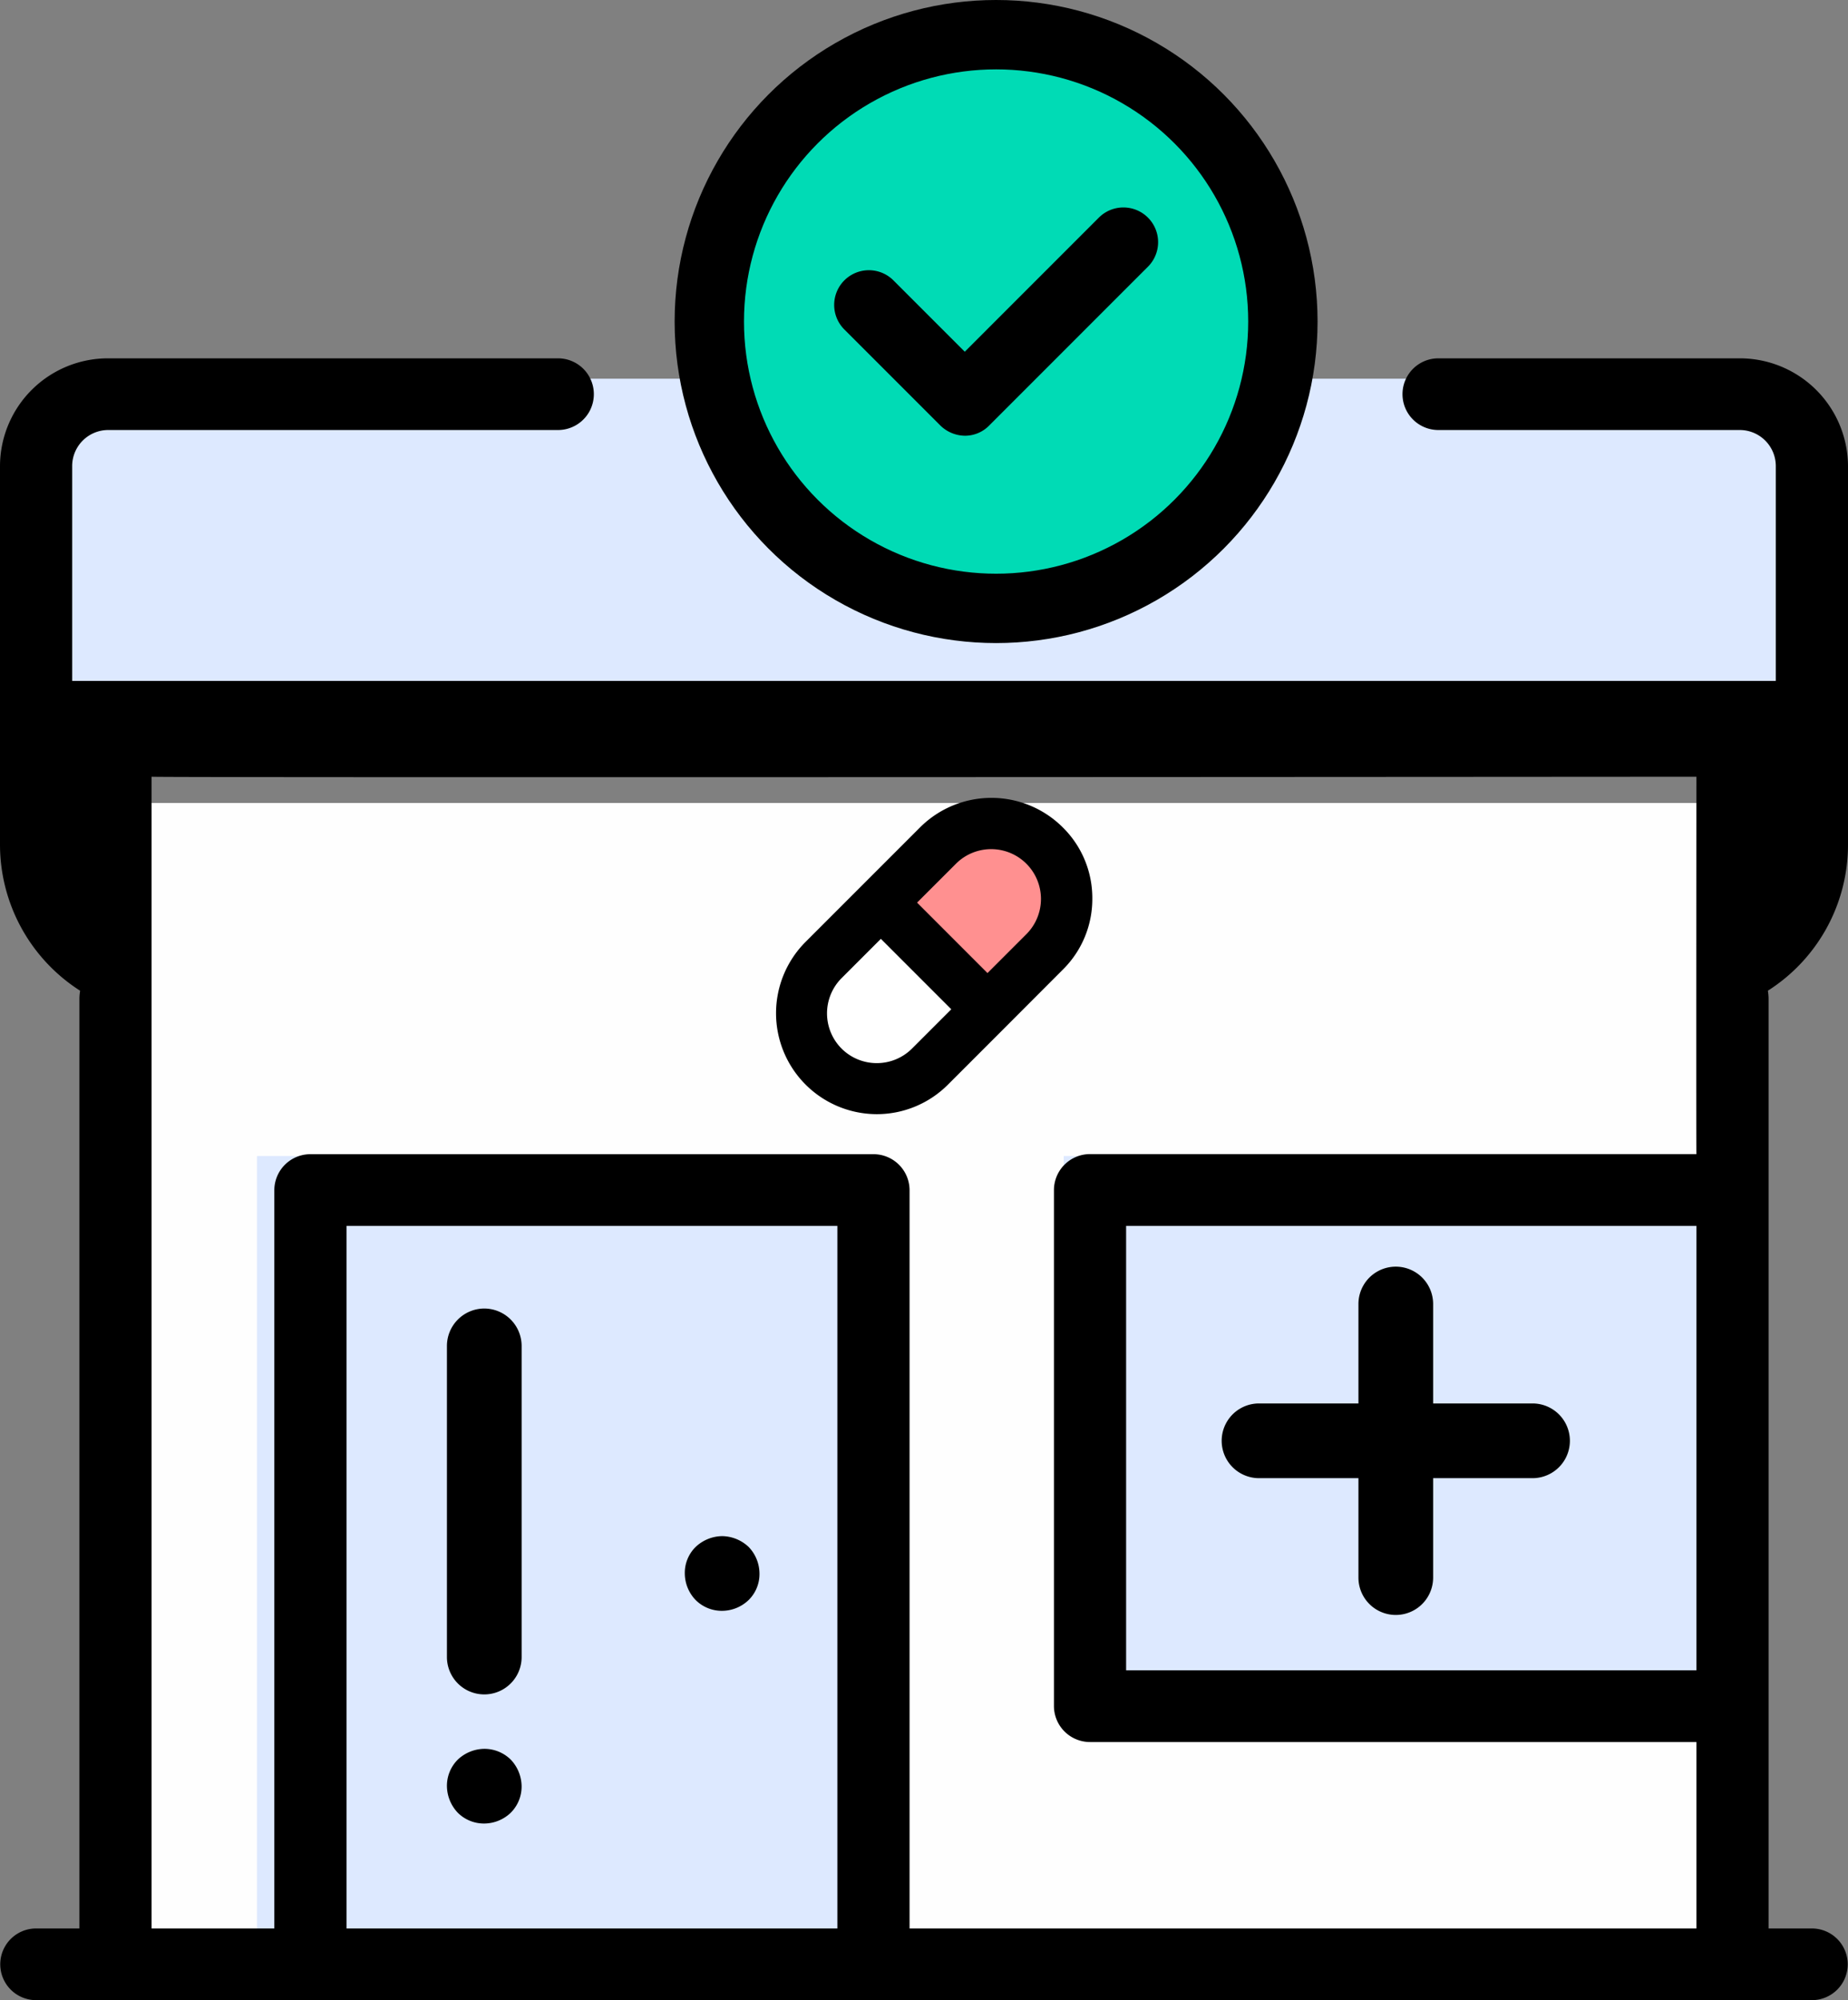 <svg xmlns="http://www.w3.org/2000/svg" width="79.935" height="86.5" viewBox="0 0 79.935 86.5">
  <rect x="0" y="0" width="79.935" height="86.5" fill="#808080" stroke="none"/>
  <g id="Darookhane" transform="translate(0 1.5)">
    <rect id="Rectangle_143" data-name="Rectangle 143" width="69.596" height="50.143" transform="translate(5.169 33.225)" fill="#fefefe"/>
    <path id="Path_494" data-name="Path 494" d="M10,78.539V67.231A3.185,3.185,0,0,1,13.118,64H83.586A3.185,3.185,0,0,1,86.7,67.231V78.539Z" transform="translate(-8.385 -49.122)" fill="#dde9ff"/>
    <g id="Group_172" data-name="Group 172" transform="translate(11.117 48.491)">
      <rect id="Rectangle_144" data-name="Rectangle 144" width="25.201" height="34.893" fill="#dde9ff"/>
      <path id="Path_495" data-name="Path 495" d="M330.755,309.262H302V286h28.755" transform="translate(-267.107 -286)" fill="#dde9ff"/>
    </g>
    <path id="Path_496" data-name="Path 496" d="M214.6,10.927h0a3.257,3.257,0,0,0-4.6,0l-4.966,4.966a3.257,3.257,0,0,0,0,4.6h0a3.257,3.257,0,0,0,4.6,0l4.966-4.966A3.257,3.257,0,0,0,214.6,10.927Z" transform="translate(-169.394 24.12)" fill="#fff"/>
    <line id="Line_2" data-name="Line 2" x2="6.332" y2="6.332" transform="translate(37.003 12.332)" fill="none"/>
    <path id="Path_497" data-name="Path 497" d="M235.1,13.41l4.6,4.6,2.483-2.483a3.254,3.254,0,0,0-4.6-4.6Z" transform="translate(-197.057 24.189)" fill="#ff9090"/>
    <path id="Path_498" data-name="Path 498" d="M79.935,58.651A4.681,4.681,0,0,0,75.251,54H62.215a1.55,1.55,0,1,0,0,3.1H75.251a1.56,1.56,0,0,1,1.561,1.55v9.3H3.122v-9.3A1.56,1.56,0,0,1,4.684,57.1H24.137a1.55,1.55,0,1,0,0-3.1H4.684A4.671,4.671,0,0,0,0,58.651V75.038a7.5,7.5,0,0,0,3.466,6.31,2.3,2.3,0,0,0-.031.326V121.9H1.561a1.55,1.55,0,1,0,0,3.1H78.373a1.55,1.55,0,1,0,0-3.1H76.5V81.673a2.3,2.3,0,0,0-.031-.326,7.481,7.481,0,0,0,3.466-6.31V58.651ZM14.988,121.9V91.518H36.22V121.9Zm58.39-11.162H48.71V91.518H73.378Zm0-22.325H47.149a1.56,1.56,0,0,0-1.561,1.55v22.325a1.56,1.56,0,0,0,1.561,1.55H73.378V121.9H39.343V89.967a1.56,1.56,0,0,0-1.561-1.55H13.427a1.56,1.56,0,0,0-1.561,1.55V121.9H6.557V72.093c.328.047,66.82,0,66.82,0s-.012,16.1,0,16.324Z" transform="translate(0 -40.004)"/>
    <path id="Path_499" data-name="Path 499" d="M191.615,384a1.7,1.7,0,0,0-1.147.468,1.572,1.572,0,0,0-.468,1.147,1.668,1.668,0,0,0,.468,1.147,1.6,1.6,0,0,0,1.147.468,1.668,1.668,0,0,0,1.147-.468,1.572,1.572,0,0,0,.468-1.147,1.669,1.669,0,0,0-.468-1.147A1.7,1.7,0,0,0,191.615,384Z" transform="translate(-160.379 -319.07)"/>
    <path id="Path_500" data-name="Path 500" d="M198.359,13.729a4.347,4.347,0,0,0,3.079-1.28l2.483-2.483h0L206.4,7.483a4.288,4.288,0,0,0,1.28-3.079,4.288,4.288,0,0,0-1.28-3.079,4.37,4.37,0,0,0-6.169,0l-4.966,4.966a4.365,4.365,0,0,0,3.09,7.438ZM201.8,2.881a2.154,2.154,0,0,1,3.046,3.046l-1.7,1.7L200.1,4.58Zm-4.966,4.966,1.7-1.7,3.046,3.046-1.7,1.7a2.158,2.158,0,0,1-3.046,0,2.158,2.158,0,0,1,0-3.046Z" transform="translate(-160.432 32.953)"/>
    <path id="Path_501" data-name="Path 501" d="M345.915,320.443h4.3v4.3a1.615,1.615,0,1,0,3.231,0v-4.3h4.3a1.615,1.615,0,0,0,0-3.231h-4.3v-4.3a1.615,1.615,0,0,0-3.231,0v4.3h-4.3a1.615,1.615,0,1,0,0,3.231Z" transform="translate(-291.456 -258.02)"/>
    <path id="Path_502" data-name="Path 502" d="M125.615,323.3A1.62,1.62,0,0,0,124,324.915v13.457a1.615,1.615,0,1,0,3.231,0V324.915A1.62,1.62,0,0,0,125.615,323.3Z" transform="translate(-104.668 -268.213)"/>
    <path id="Path_503" data-name="Path 503" d="M125.615,444.7a1.7,1.7,0,0,0-1.147.468,1.6,1.6,0,0,0-.468,1.147,1.7,1.7,0,0,0,.468,1.147,1.6,1.6,0,0,0,1.147.468,1.669,1.669,0,0,0,1.147-.468,1.6,1.6,0,0,0,.468-1.147,1.7,1.7,0,0,0-.468-1.147A1.627,1.627,0,0,0,125.615,444.7Z" transform="translate(-104.668 -370.572)"/>
    <g id="Group_176" data-name="Group 176" transform="translate(30.681 0)">
      <ellipse id="Ellipse_53" data-name="Ellipse 53" cx="12.405" cy="12.405" rx="12.405" ry="12.405" transform="translate(0 0)" fill="#00dbb5" stroke="#000" stroke-width="3"/>
      <path id="Path_524" data-name="Path 524" d="M41.539,59.54A1.542,1.542,0,0,1,40.47,59.1l-4.155-4.155a1.5,1.5,0,1,1,2.123-2.123l3.086,3.086,5.8-5.8a1.5,1.5,0,0,1,2.123,2.123l-6.85,6.85A1.461,1.461,0,0,1,41.539,59.54Z" transform="translate(-30.474 -42.197)"/>
    </g>
  </g>
</svg>
